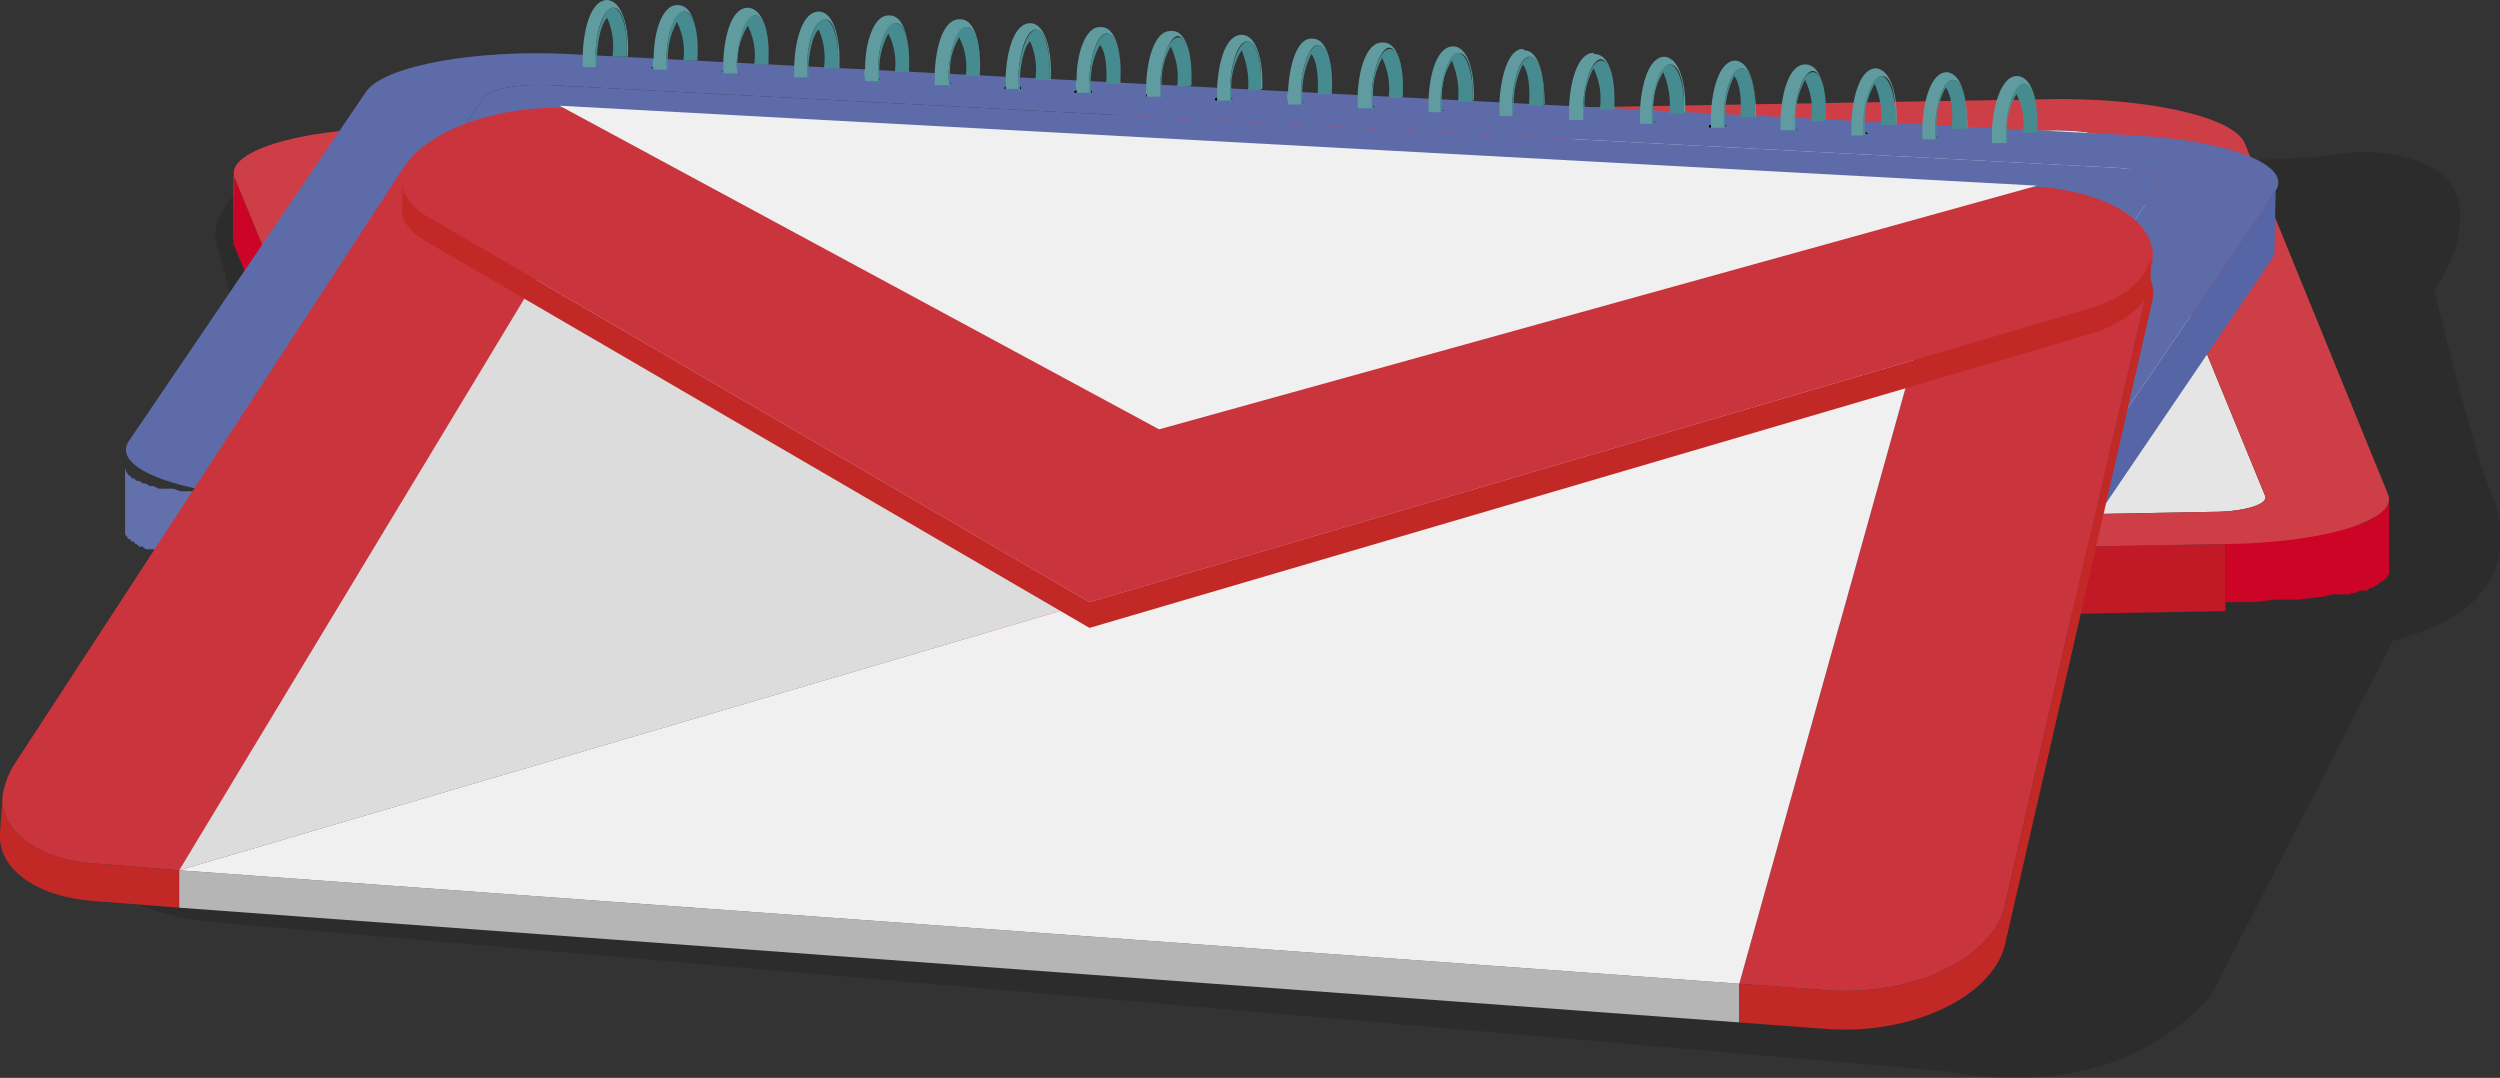 <svg xmlns="http://www.w3.org/2000/svg" xmlns:xlink="http://www.w3.org/1999/xlink" viewBox="0 0 193.9 83.6">
  <rect x="0" y="0" width="193.9" height="83.6" fill="#333333" stroke="none"/>
  <defs>
    <style>
      .a {
        fill: none;
      }

      .b {
        opacity: 0.14;
      }

      .c {
        isolation: isolate;
      }

      .d {
        clip-path: url(#a);
      }

      .e {
        fill: #c32d2a;
      }

      .f {
        fill: #cc0526;
      }

      .g {
        fill: #e5e5e5;
      }

      .h {
        fill: #c21926;
      }

      .i {
        fill: #cd3e47;
      }

      .j {
        fill: #c22926;
      }

      .k {
        fill: #6270ac;
      }

      .l {
        fill: #5665a6;
      }

      .m {
        fill: #5d6ba9;
      }

      .n {
        fill: #6a77b0;
      }

      .o {
        fill: #65c8d0;
      }

      .p {
        fill: #609ba0;
      }

      .q {
        fill: #468b90;
      }

      .r {
        fill: #b5b5b5;
      }

      .s {
        fill: #ca343d;
      }

      .t {
        fill: #dcdcdc;
      }

      .u {
        fill: #f0f0f0;
      }

      .v {
        fill: #eee;
      }
    </style>
    <clipPath id="a">
      <path class="a" d="M18.1,18.5V13.4a.8.8,0,0,0,.1.4v4.7Z"/>
    </clipPath>
  </defs>
  <g>
    <path class="b" d="M24.8,13.6c-1.2,0-5.6-.2-7.2,2.2s-.6,3.6-.3,4.8c1.8,7.5,4.7,15.9,5.9,19.3C17.7,44,1.6,56.4,4.5,64.7c1.6,4.5,8.2,6.5,11.8,6.8L151.1,83.1c3,.6,11.2,1.6,17.7-3.4a16.6,16.6,0,0,0,2.7-2.5l14.1-27.5c2.2-.6,6.6-2,7.9-5.5s.1-4.3-1.3-8.9c-.9-3.1-2.1-7.4-3.4-12.8,2.1-3,2.6-6.3,1.3-8.2a5.6,5.6,0,0,0-2.9-1.9,12.2,12.2,0,0,0-6.1-.4C173.4,13.4,36.5,14,24.8,13.6Z"/>
    <g class="c">
      <g class="c">
        <g class="d">
          <g class="c">
            <path class="e" d="M18.1,18.5V13.4a.8.8,0,0,0,.1.4v4.7"/>
          </g>
        </g>
      </g>
      <path class="f" d="M185.3,39a.1.1,0,0,0-.1.1.3.3,0,0,1-.1.2c0,.1,0,.1-.1.1s-.1.2-.2.3h-.1l-.3.3h-.1l-.4.3h-.1l-.5.3h-.1l-.6.2h-.3l-.5.2h-1.9l-1.5.3H178l-1.5.2h-3.9v5.2h2.2l1.7-.2h1.8l1.6-.2h.2l.8-.2h1.4c0-.1.1-.1.2-.1h.1l.5-.2h.5a.1.1,0,0,1,.1-.1.1.1,0,0,0,.1-.1h.2l.3-.2h0l.3-.2a.1.1,0,0,1,.1-.1h.1l.2-.2h0a.1.1,0,0,0,.1-.1.1.1,0,0,1,.1-.1h0c0-.1.1-.2.1-.3h0V39Z"/>
      <polygon class="f" points="18.1 18.9 18.2 13.8 29.4 41 29.3 46.2 18.1 18.9"/>
      <path class="g" d="M171.6,39.7,44,42c-2.5,0-4.8-.5-5.1-1.1L27.8,13.6c-.3-.6,1.5-1.2,4-1.2l127.7-2.3c2.5,0,4.7.5,5,1.1l11.2,27.3C175.9,39.1,174.1,39.7,171.6,39.7Z"/>
      <polygon class="h" points="44.9 49.6 45 44.4 172.6 42.2 172.6 47.4 44.9 49.6"/>
      <path class="i" d="M172.6,42.2,45,44.4c-7.8.2-14.8-1.4-15.6-3.4L18.2,13.8c-.8-2,4.8-3.8,12.6-3.9L158.5,7.7c7.7-.2,14.7,1.3,15.6,3.4l11.1,27.2C186.1,40.3,180.4,42.1,172.6,42.2Zm-8.1-31c-.3-.6-2.5-1.1-5-1.1L31.8,12.4c-2.5,0-4.3.6-4,1.2L38.9,40.9c.3.6,2.6,1.1,5.1,1.1l127.6-2.3c2.5,0,4.3-.6,4.1-1.2L164.5,11.2"/>
      <path class="j" d="M43.6,44.4H36.9c0-.1-.1-.1-.2-.1H35.6l-.9-.2h-.4l-.6-.2h-.6l-.4-.2h-.2l-.6-.2h-.2l-.5-.2H31l-.5-.3a.1.1,0,0,1-.1-.1l-.4-.2h-.1l-.2-.2h-.1a.8.8,0,0,1-.2-.4v5.2c.1.1.2.2.2.3h.1l.3.3H30l.3.2h.1l.6.3h.1l.5.3h.3l.5.2h.7l.6.2h1l.8.2h9.4V44.4Z"/>
    </g>
    <g>
      <g class="c">
        <path class="k" d="M19.8,38.5H18.4l-.9-.2H16.2l-.6-.2H14l-.6-.2H12.3l-.4-.2h-.3l-.3-.2h-.2l-.3-.2h-.2l-.2-.2h-.2a.3.3,0,0,0-.1-.2H10l-.2-.3h0c0-.1-.1-.2-.1-.3v4.9a.6.6,0,0,0,.1.4h0c.1,0,.1.1.1.2h.2a.3.3,0,0,0,.1.2h.2a.2.2,0,0,0,.2.2l.2.2h.3c0,.1.1.1.2.2h.6l.4.2h8.6V38.6Z"/>
        <polygon class="l" points="158 46.9 158 42 176.5 14.8 176.4 19.8 158 46.9"/>
        <path class="m" d="M143.8,42.4,22.6,36.1c-2.4-.1-4-.8-3.6-1.4L37.5,7.6c.4-.7,2.7-1.1,5.1-1L163.9,13c2.3.1,3.9.7,3.5,1.4L148.9,41.5C148.5,42.1,146.2,42.6,143.8,42.4Z"/>
        <polygon class="n" points="20.9 43.5 20.9 38.6 142.2 44.9 142.1 49.8 20.9 43.5"/>
        <path class="m" d="M142.2,44.9,20.9,38.6c-7.4-.4-12.3-2.4-10.9-4.4L28.4,7.1c1.4-2,8.5-3.3,15.9-2.9l121.2,6.3c7.4.4,12.3,2.3,11,4.3L158,42C156.7,44,149.5,45.3,142.2,44.9Zm25.2-30.5c.4-.7-1.2-1.3-3.5-1.4L42.6,6.6c-2.4-.1-4.7.3-5.1,1L19,34.7c-.4.6,1.2,1.3,3.6,1.4l121.2,6.3c2.4.2,4.7-.3,5.1-.9l18.5-27.1"/>
        <path class="n" d="M157.7,42.3h0l-.4.3h-.1l-.5.3h0l-.6.3h-.2l-.5.2h-1.5l-.8.2H142.2v4.9h11l.8-.2h.3l.4-.2h1.6l.4-.2h0a.1.1,0,0,0,.1-.1h.5c0-.1,0-.1.1-.1h0l.3-.2h.2c0-.1.1-.1.2-.2h0V42Z"/>
      </g>
      <g class="c">
        <g>
          <path class="o" d="M46.4,5h0Z"/>
          <path class="p" d="M48.7,4.2v.2h-.1V4.1c.1-1.9-.3-3.5-1-3.5S46.3,2,46.2,3.9V5.2h-1V4.1C45.3,2,45.9,0,47.1,0h0C48.3.1,48.8,2.2,48.7,4.2Z"/>
          <path d="M45.2,5h0Z"/>
          <path d="M46.4,5h0Z"/>
          <path class="q" d="M48.6,4.1v.3H47.5a5.5,5.5,0,0,0-.4-3c-.3.2-.7,1.2-.8,2.9V5h0a.1.1,0,0,1-.1.1V3.9C46.3,2,47,.5,47.6.6S48.7,2.2,48.6,4.1Z"/>
        </g>
      </g>
      <g class="c">
        <g>
          <path class="o" d="M51.9,5.3c0,.1,0,.1-.1.1h.1Z"/>
          <path class="p" d="M54.1,4.5v.2h0V4.4c.1-1.9-.3-3.5-1-3.5s-1.3,1.4-1.4,3.3V5.4h-1a1.4,1.4,0,0,1,0-.9c0-2.1.7-4.1,1.8-4.1h.1C53.8.4,54.2,2.5,54.1,4.5Z"/>
          <path d="M50.7,5.3h0c-.1,0-.2,0-.2-.1Z"/>
          <path d="M51.9,5.3c0,.1,0,.1-.1.1h.1Z"/>
          <path class="q" d="M54.1,4.4v.3H53a5.1,5.1,0,0,0-.5-3,5.9,5.9,0,0,0-.7,2.9v.9h-.1V4.2c.1-1.9.7-3.4,1.4-3.3S54.2,2.5,54.1,4.4Z"/>
        </g>
      </g>
      <g class="c">
        <g>
          <path class="o" d="M57.4,5.6c0,.1-.1.1-.2.1h.2Z"/>
          <path class="p" d="M59.6,4.8V5h-.1a.4.4,0,0,0,.1-.3c.1-1.9-.4-3.5-1-3.5s-1.3,1.4-1.4,3.3a1.7,1.7,0,0,0,0,1v.2H56.1V4.7c.1-2.1.7-4.1,1.9-4.1h0C59.3.7,59.7,2.8,59.6,4.8Z"/>
          <path d="M56.1,5.6h0a.1.1,0,0,1-.1-.1Z"/>
          <path d="M57.4,5.6c0,.1-.1.1-.2.1h.2Z"/>
          <path class="q" d="M59.6,4.7a.4.4,0,0,1-.1.3h-1a5.1,5.1,0,0,0-.5-3,5.4,5.4,0,0,0-.8,2.9v.9h0V5.5a1.7,1.7,0,0,1,0-1c.1-1.9.7-3.4,1.4-3.3S59.7,2.8,59.6,4.7Z"/>
        </g>
      </g>
      <g class="c">
        <g>
          <path class="o" d="M62.8,5.9h0Z"/>
          <path class="p" d="M65.1,5.1v.2H65V5c.1-1.9-.3-3.5-1-3.5s-1.3,1.4-1.4,3.3V6h-1V5c.1-2.1.7-4.1,1.9-4.1h0C64.7.9,65.2,3.1,65.1,5.1Z"/>
          <path d="M61.6,5.9h0Z"/>
          <path d="M62.8,5.9h0Z"/>
          <path class="q" d="M65,5v.3H63.9a5.5,5.5,0,0,0-.4-3c-.3.2-.7,1.2-.8,2.9v.9h-.1V4.8c.1-1.9.8-3.4,1.4-3.3S65.1,3.1,65,5Z"/>
        </g>
      </g>
      <g class="c">
        <g>
          <path class="o" d="M68.3,6.2h-.1V6.1Z"/>
          <path class="p" d="M70.5,5.4v.2h0V5.3c.1-1.9-.3-3.5-1-3.5s-1.3,1.4-1.4,3.3V6.3h-1V6.1a1.1,1.1,0,0,1,0-.8c0-2.1.7-4.1,1.8-4.1H69C70.2,1.2,70.6,3.4,70.5,5.4Z"/>
          <path d="M67.1,6.1v.2h0Z"/>
          <path d="M68.3,6.2h-.1V6.1Z"/>
          <path class="q" d="M70.5,5.3v.3H69.4a5.1,5.1,0,0,0-.5-3,5.9,5.9,0,0,0-.7,2.9v1h-.1V5.1c.1-1.9.7-3.4,1.4-3.3S70.6,3.4,70.5,5.3Z"/>
        </g>
      </g>
      <g class="c">
        <g>
          <path class="o" d="M73.8,6.5h-.1V6.4Z"/>
          <path class="p" d="M76,5.7v.2h-.1a.4.4,0,0,0,.1-.3c.1-1.9-.4-3.5-1-3.5s-1.3,1.4-1.4,3.3a1.7,1.7,0,0,0,0,1v.2H72.5v-1c.1-2.1.7-4.1,1.9-4.1h.1C75.7,1.5,76.1,3.7,76,5.7Z"/>
          <path d="M72.5,6.4v.2h0Z"/>
          <path d="M73.8,6.5h-.1V6.4Z"/>
          <path class="q" d="M76,5.6a.4.4,0,0,1-.1.3h-1a5.1,5.1,0,0,0-.5-3,4.9,4.9,0,0,0-.7,2.9,1.1,1.1,0,0,0,0,.8v.2h-.1V6.4a1.7,1.7,0,0,1,0-1c.1-1.9.7-3.4,1.4-3.3S76.1,3.7,76,5.6Z"/>
        </g>
      </g>
      <g class="c">
        <g>
          <path class="o" d="M79.2,6.8c0,.1,0,.1-.1.1V6.7Z"/>
          <path class="p" d="M81.5,6v.2h-.1V5.8c.1-1.8-.3-3.4-1-3.5S79.1,3.8,79,5.7V6.9H78v-1c.1-2.1.7-4.1,1.9-4.1h0C81.1,1.8,81.6,4,81.5,6Z"/>
          <path d="M78,6.7v.2c-.1,0-.1,0-.1-.1Z"/>
          <path d="M79.2,6.8c0,.1,0,.1-.1.1V6.7Z"/>
          <path class="q" d="M81.4,5.8v.4H80.3a5.5,5.5,0,0,0-.4-3c-.3.2-.7,1.2-.8,2.9v1H79V5.7c.1-1.9.8-3.4,1.4-3.4S81.5,4,81.4,5.8Z"/>
        </g>
      </g>
      <g class="c">
        <g>
          <path class="o" d="M84.7,7.1c0,.1,0,.1-.1.1V7Z"/>
          <path class="p" d="M86.9,6.3v.2h0V6.1c.1-1.8-.3-3.4-1-3.5S84.6,4.1,84.5,6V7.2h-1V7a1.1,1.1,0,0,1,0-.8c0-2.1.7-4.1,1.8-4.1h.1C86.6,2.1,87,4.2,86.9,6.3Z"/>
          <path d="M83.5,7v.2c-.1,0-.2,0-.2-.1Z"/>
          <path d="M84.7,7.1c0,.1,0,.1-.1.1V7Z"/>
          <path class="q" d="M86.9,6.1v.4H85.8c.1-1.7-.2-2.8-.5-3a5.9,5.9,0,0,0-.7,2.9v1h-.1V6c.1-1.9.7-3.4,1.4-3.4S87,4.3,86.9,6.1Z"/>
        </g>
      </g>
      <g class="c">
        <g>
          <path class="o" d="M90.2,7.4h-.1V7.3A.1.1,0,0,0,90.2,7.4Z"/>
          <path class="p" d="M92.4,6.6h-.1a.4.4,0,0,0,.1-.3c.1-1.8-.4-3.4-1-3.5S90.1,4.4,90,6.3V7.5H88.9v-1c.1-2.1.7-4.1,1.9-4.1h.1C92.1,2.4,92.5,4.5,92.4,6.6Z"/>
          <path d="M88.9,7.3v.2h-.1A.1.1,0,0,0,88.9,7.3Z"/>
          <path d="M90.2,7.4h-.1V7.3A.1.1,0,0,0,90.2,7.4Z"/>
          <path class="q" d="M92.4,6.4a.4.4,0,0,1-.1.3h-1a5.5,5.5,0,0,0-.5-3.1,5.7,5.7,0,0,0-.7,3,1.1,1.1,0,0,0,0,.8v.2H90V6.3c.1-1.9.7-3.4,1.4-3.4S92.5,4.6,92.4,6.4Z"/>
        </g>
      </g>
      <g class="c">
        <g>
          <path class="o" d="M95.6,7.7h-.1V7.6A.1.1,0,0,1,95.6,7.7Z"/>
          <path class="p" d="M97.9,6.9h-.1V6.7c.1-1.9-.3-3.4-1-3.5s-1.3,1.5-1.4,3.4V7.8h-1v-1c.1-2.1.7-4.1,1.9-4.1h0C97.5,2.7,98,4.8,97.9,6.9Z"/>
          <path d="M94.4,7.6v.2h-.1A.1.1,0,0,1,94.4,7.6Z"/>
          <path d="M95.6,7.7h-.1V7.6A.1.1,0,0,1,95.6,7.7Z"/>
          <path class="q" d="M97.8,6.7V7h-1a6.7,6.7,0,0,0-.5-3.1,5.4,5.4,0,0,0-.8,3v1h-.1V6.6c.1-1.9.8-3.4,1.4-3.4S97.9,4.8,97.8,6.7Z"/>
        </g>
      </g>
      <g class="c">
        <g>
          <path class="o" d="M101.1,8H101V7.9Z"/>
          <path class="p" d="M103.3,7.2h0V7c.1-1.9-.3-3.4-1-3.5S101,5,100.9,6.9V8.1h-1V7.9a1.1,1.1,0,0,1,0-.8c.1-2.1.7-4.1,1.8-4.1h.1C103,3,103.4,5.1,103.3,7.2Z"/>
          <path d="M99.9,7.9v.2h0Z"/>
          <path d="M101.1,8H101V7.9Z"/>
          <path class="q" d="M103.3,7v.3h-1.1c.1-1.8-.2-2.8-.5-3.1a6.9,6.9,0,0,0-.7,3v1h-.1V6.9c.1-1.9.7-3.4,1.4-3.4S103.4,5.1,103.3,7Z"/>
        </g>
      </g>
      <g class="c">
        <g>
          <path class="o" d="M106.6,8.3h-.1V8.2Z"/>
          <path class="p" d="M108.8,7.5h-.1a.4.4,0,0,0,.1-.3c.1-1.9-.4-3.4-1-3.5s-1.3,1.5-1.4,3.4V8.4h-1.1V7.3c.1-2,.7-4,1.9-4h.1C108.5,3.3,108.9,5.4,108.8,7.5Z"/>
          <path d="M105.3,8.2v.2h0Z"/>
          <path d="M106.6,8.3h-.1V8.2Z"/>
          <path class="q" d="M108.8,7.3a.4.4,0,0,1-.1.3h-1a5.5,5.5,0,0,0-.5-3.1,5.7,5.7,0,0,0-.7,3,1.1,1.1,0,0,0,0,.8v.2h-.1V7.2c.1-1.9.7-3.4,1.4-3.4S108.9,5.4,108.8,7.3Z"/>
        </g>
      </g>
      <g class="c">
        <g>
          <path class="o" d="M112,8.6h-.1V8.5Z"/>
          <path class="p" d="M114.3,7.8h-.1V7.6c.1-1.9-.3-3.4-1-3.5s-1.3,1.5-1.4,3.4V8.7h-1V7.6c.1-2,.7-4,1.9-4h0C113.9,3.6,114.4,5.7,114.3,7.8Z"/>
          <path d="M110.8,8.5v.2h0Z"/>
          <path d="M112,8.6h-.1V8.5Z"/>
          <path class="q" d="M114.2,7.6v.3h-1.1V7.7a6.5,6.5,0,0,0-.5-3,5.4,5.4,0,0,0-.8,3v1h-.1V7.5c.1-1.9.8-3.4,1.4-3.4S114.3,5.7,114.2,7.6Z"/>
        </g>
      </g>
      <g class="c">
        <g>
          <path class="o" d="M117.5,8.9h-.1V8.8Z"/>
          <path class="p" d="M119.8,8.1h-.1V7.9c.1-1.9-.3-3.4-1-3.5s-1.3,1.5-1.4,3.4V9h-1V7.9c.1-2,.7-4.1,1.8-4.1a.1.1,0,0,1,.1.1C119.4,3.9,119.8,6,119.8,8.1Z"/>
          <path d="M116.3,8.8V9h0Z"/>
          <path d="M117.5,8.9h-.1V8.8Z"/>
          <path class="q" d="M119.7,7.9v.3h-1.1V8c.1-1.7-.2-2.7-.5-3a6.9,6.9,0,0,0-.7,3V9h-.1V7.8c.1-1.9.7-3.4,1.4-3.4S119.8,6,119.7,7.9Z"/>
        </g>
      </g>
      <g class="c">
        <g>
          <path class="o" d="M123,9.2h-.1V9.1Z"/>
          <path class="p" d="M125.2,8.4h-.1a.4.4,0,0,0,.1-.3c.1-1.9-.4-3.4-1-3.5s-1.3,1.5-1.4,3.4V9.3h-1.1V8.2c.1-2,.7-4.1,1.9-4.1a.1.1,0,0,0,.1.1C124.9,4.2,125.3,6.3,125.2,8.4Z"/>
          <path d="M121.7,9.1v.2h0Z"/>
          <path d="M123,9.2h-.1V9.1Z"/>
          <path class="q" d="M125.2,8.2a.4.4,0,0,1-.1.3h-1V8.3a5.4,5.4,0,0,0-.5-3,5.7,5.7,0,0,0-.7,3,1.1,1.1,0,0,0,0,.8v.2h-.1V8.1c.1-1.9.7-3.4,1.4-3.4S125.3,6.3,125.2,8.2Z"/>
        </g>
      </g>
      <g class="c">
        <g>
          <path class="o" d="M128.4,9.5h-.1V9.4Z"/>
          <path class="p" d="M130.7,8.7h-.1V8.5c.1-1.9-.3-3.4-1-3.5s-1.3,1.5-1.4,3.4V9.6h-1V8.5c.1-2,.7-4.1,1.9-4.1h0C130.3,4.5,130.8,6.6,130.7,8.7Z"/>
          <path d="M127.2,9.4v.2h0Z"/>
          <path d="M128.4,9.5h-.1V9.4Z"/>
          <path class="q" d="M130.6,8.5v.3h-1.1V8.6a6.5,6.5,0,0,0-.5-3,5.4,5.4,0,0,0-.8,3v1h-.1V8.4c.1-1.9.8-3.4,1.4-3.4S130.7,6.6,130.6,8.5Z"/>
        </g>
      </g>
      <g class="c">
        <g>
          <path class="o" d="M133.9,9.8h-.1V9.7A.1.1,0,0,1,133.9,9.8Z"/>
          <path class="p" d="M136.2,9h-.1V8.8c.1-1.9-.3-3.5-1-3.5s-1.3,1.5-1.4,3.4V9.9h-1V8.8c.1-2,.7-4.1,1.9-4.1h0C135.8,4.8,136.2,6.9,136.2,9Z"/>
          <path d="M132.7,9.7v.2h-.1A.1.1,0,0,1,132.7,9.7Z"/>
          <path d="M133.9,9.8h-.1V9.7A.1.1,0,0,1,133.9,9.8Z"/>
          <path class="q" d="M136.1,8.8v.3H135V8.9c.1-1.7-.2-2.7-.5-3a6.9,6.9,0,0,0-.7,3v1h-.1V8.7c.1-1.9.7-3.4,1.4-3.4S136.2,6.9,136.1,8.8Z"/>
        </g>
      </g>
      <g class="c">
        <g>
          <path class="o" d="M139.4,10.1h-.1V10Z"/>
          <path class="p" d="M141.6,9.3h-.1a.4.4,0,0,0,.1-.3c.1-1.9-.4-3.5-1-3.5s-1.3,1.5-1.4,3.4v1.2h-1.1V9.1c.1-2,.7-4.1,1.9-4.1h.1C141.3,5.1,141.7,7.2,141.6,9.3Z"/>
          <path d="M138.1,10v.2h0Z"/>
          <path d="M139.4,10.1h-.1V10Z"/>
          <path class="q" d="M141.6,9.1a.4.4,0,0,1-.1.3h-1V9.2a5.4,5.4,0,0,0-.5-3,5.7,5.7,0,0,0-.7,3v1h-.1V9c.1-1.9.7-3.4,1.4-3.4S141.7,7.2,141.6,9.1Z"/>
        </g>
      </g>
      <g class="c">
        <g>
          <path class="o" d="M144.9,10.4h-.2v-.2Z"/>
          <path class="p" d="M147.1,9.6H147V9.4c.1-1.9-.3-3.5-1-3.5s-1.3,1.5-1.4,3.4v1.2h-1V9.4c.1-2,.7-4.1,1.9-4.1h0C146.7,5.4,147.2,7.5,147.1,9.6Z"/>
          <path d="M143.6,10.3v.2h0Z"/>
          <path d="M144.9,10.4h-.2v-.2Z"/>
          <path class="q" d="M147,9.4v.3h-1.1V9.5a6.5,6.5,0,0,0-.5-3,6,6,0,0,0-.8,3v1h-.1V9.3c.1-1.9.8-3.4,1.4-3.4S147.1,7.5,147,9.4Z"/>
        </g>
      </g>
      <g class="c">
        <g>
          <path class="o" d="M150.3,10.7h-.1v-.2Z"/>
          <path class="p" d="M152.6,9.9h-.1V9.7c.1-1.9-.3-3.5-1-3.5s-1.3,1.5-1.4,3.4v1.2h-1V9.7c.1-2,.7-4.1,1.9-4.1h0C152.2,5.7,152.6,7.8,152.6,9.9Z"/>
          <path d="M149.1,10.6v.2h0Z"/>
          <path d="M150.3,10.7h-.1v-.2Z"/>
          <path class="q" d="M152.5,9.7V10h-1.1V9.8c.1-1.7-.2-2.7-.5-3a6,6,0,0,0-.7,3v1h-.1V9.6c.1-1.9.7-3.4,1.4-3.4S152.6,7.8,152.5,9.7Z"/>
        </g>
      </g>
      <g class="c">
        <g>
          <path class="o" d="M155.8,11h0Z"/>
          <path class="p" d="M158,10.2h0V10c.1-1.9-.4-3.5-1-3.5s-1.3,1.5-1.4,3.4v1.2h-1.1V10c.1-2,.8-4.1,1.9-4.1h.1C157.7,6,158.1,8.1,158,10.2Z"/>
          <path d="M154.5,10.9h0Z"/>
          <path d="M155.8,11h0Z"/>
          <path class="q" d="M158,10v.3h-1.1a5.4,5.4,0,0,0-.5-3,5,5,0,0,0-.7,3v.8h-.1V9.9c.1-1.9.7-3.4,1.4-3.4S158.1,8.1,158,10Z"/>
        </g>
      </g>
    </g>
    <g>
      <g>
        <path class="j" d="M7.7,67c-4-.2-6.6-1.8-7.3-3.9a3.2,3.2,0,0,1-.2-1.4L0,64.6c-.2,2.7,2.7,5,7.5,5.3l6.4.5V67.5Z"/>
        <polygon class="r" points="134.9 76.3 134.9 79.3 13.9 70.4 13.9 67.5 134.9 76.3"/>
        <path class="j" d="M166.9,23.5,155.5,73.3c-1,4-7.2,7-13.9,6.5l-6.7-.5v-3l6.8.5c6.7.5,12.9-2.5,13.8-6.6l11.2-48.7A2.7,2.7,0,0,1,166.9,23.5Z"/>
      </g>
      <path class="s" d="M166.9,20.5l-.2,1L155.5,70.2c-.9,4.1-7.1,7.1-13.8,6.6l-6.8-.5,13.5-48.4L13.9,67.5,7.7,67c-4-.2-6.6-1.8-7.3-3.9a3.2,3.2,0,0,1-.2-1.4,6.5,6.5,0,0,1,.9-2.4L31.3,13c1.8-2.9,7.5-4.9,12.8-4.6L158,14.5C163.6,14.8,167.6,17.5,166.9,20.5Z"/>
      <polygon class="t" points="152.3 14.2 49.4 8.7 13.9 67.5 148.4 27.9 152.3 14.2"/>
      <polygon class="u" points="148.4 27.9 134.9 76.3 13.9 67.5 148.4 27.9"/>
      <polygon class="v" points="134.9 76.3 13.9 67.5 13.9 67.5 134.9 76.3"/>
      <path class="s" d="M166.8,19.6a1.8,1.8,0,0,1-.2,1c-.5,1.3-2,2.6-4.8,3.4L84.5,46.7,33,16.7a4.2,4.2,0,0,1-1.5-1.5,1.7,1.7,0,0,1-.3-1h0c.1-2.8,5.7-5.9,11.9-5.6l115.8,6.3C164,15.1,166.9,17.3,166.8,19.6Z"/>
      <polygon class="u" points="43.4 8.2 89.9 33.3 158 14.4 43.4 8.2"/>
      <line class="a" y1="64.8" y2="64.6"/>
      <line class="a" x1="0.2" y1="61.7" x2="0.2" y2="61.5"/>
      <path class="j" d="M166.8,19.6v1.9h0c.1,1.7-1.5,3.5-5,4.5L84.5,48.7,33,18.7q-2-1.2-1.8-2.7h0V14.2a1.7,1.7,0,0,0,.3,1A4.2,4.2,0,0,0,33,16.7l51.5,30L161.8,24c2.8-.8,4.3-2.1,4.8-3.4A1.8,1.8,0,0,0,166.8,19.6Z"/>
      <line class="a" x1="31.2" y1="16.2" x2="31.2" y2="16"/>
    </g>
  </g>
</svg>
